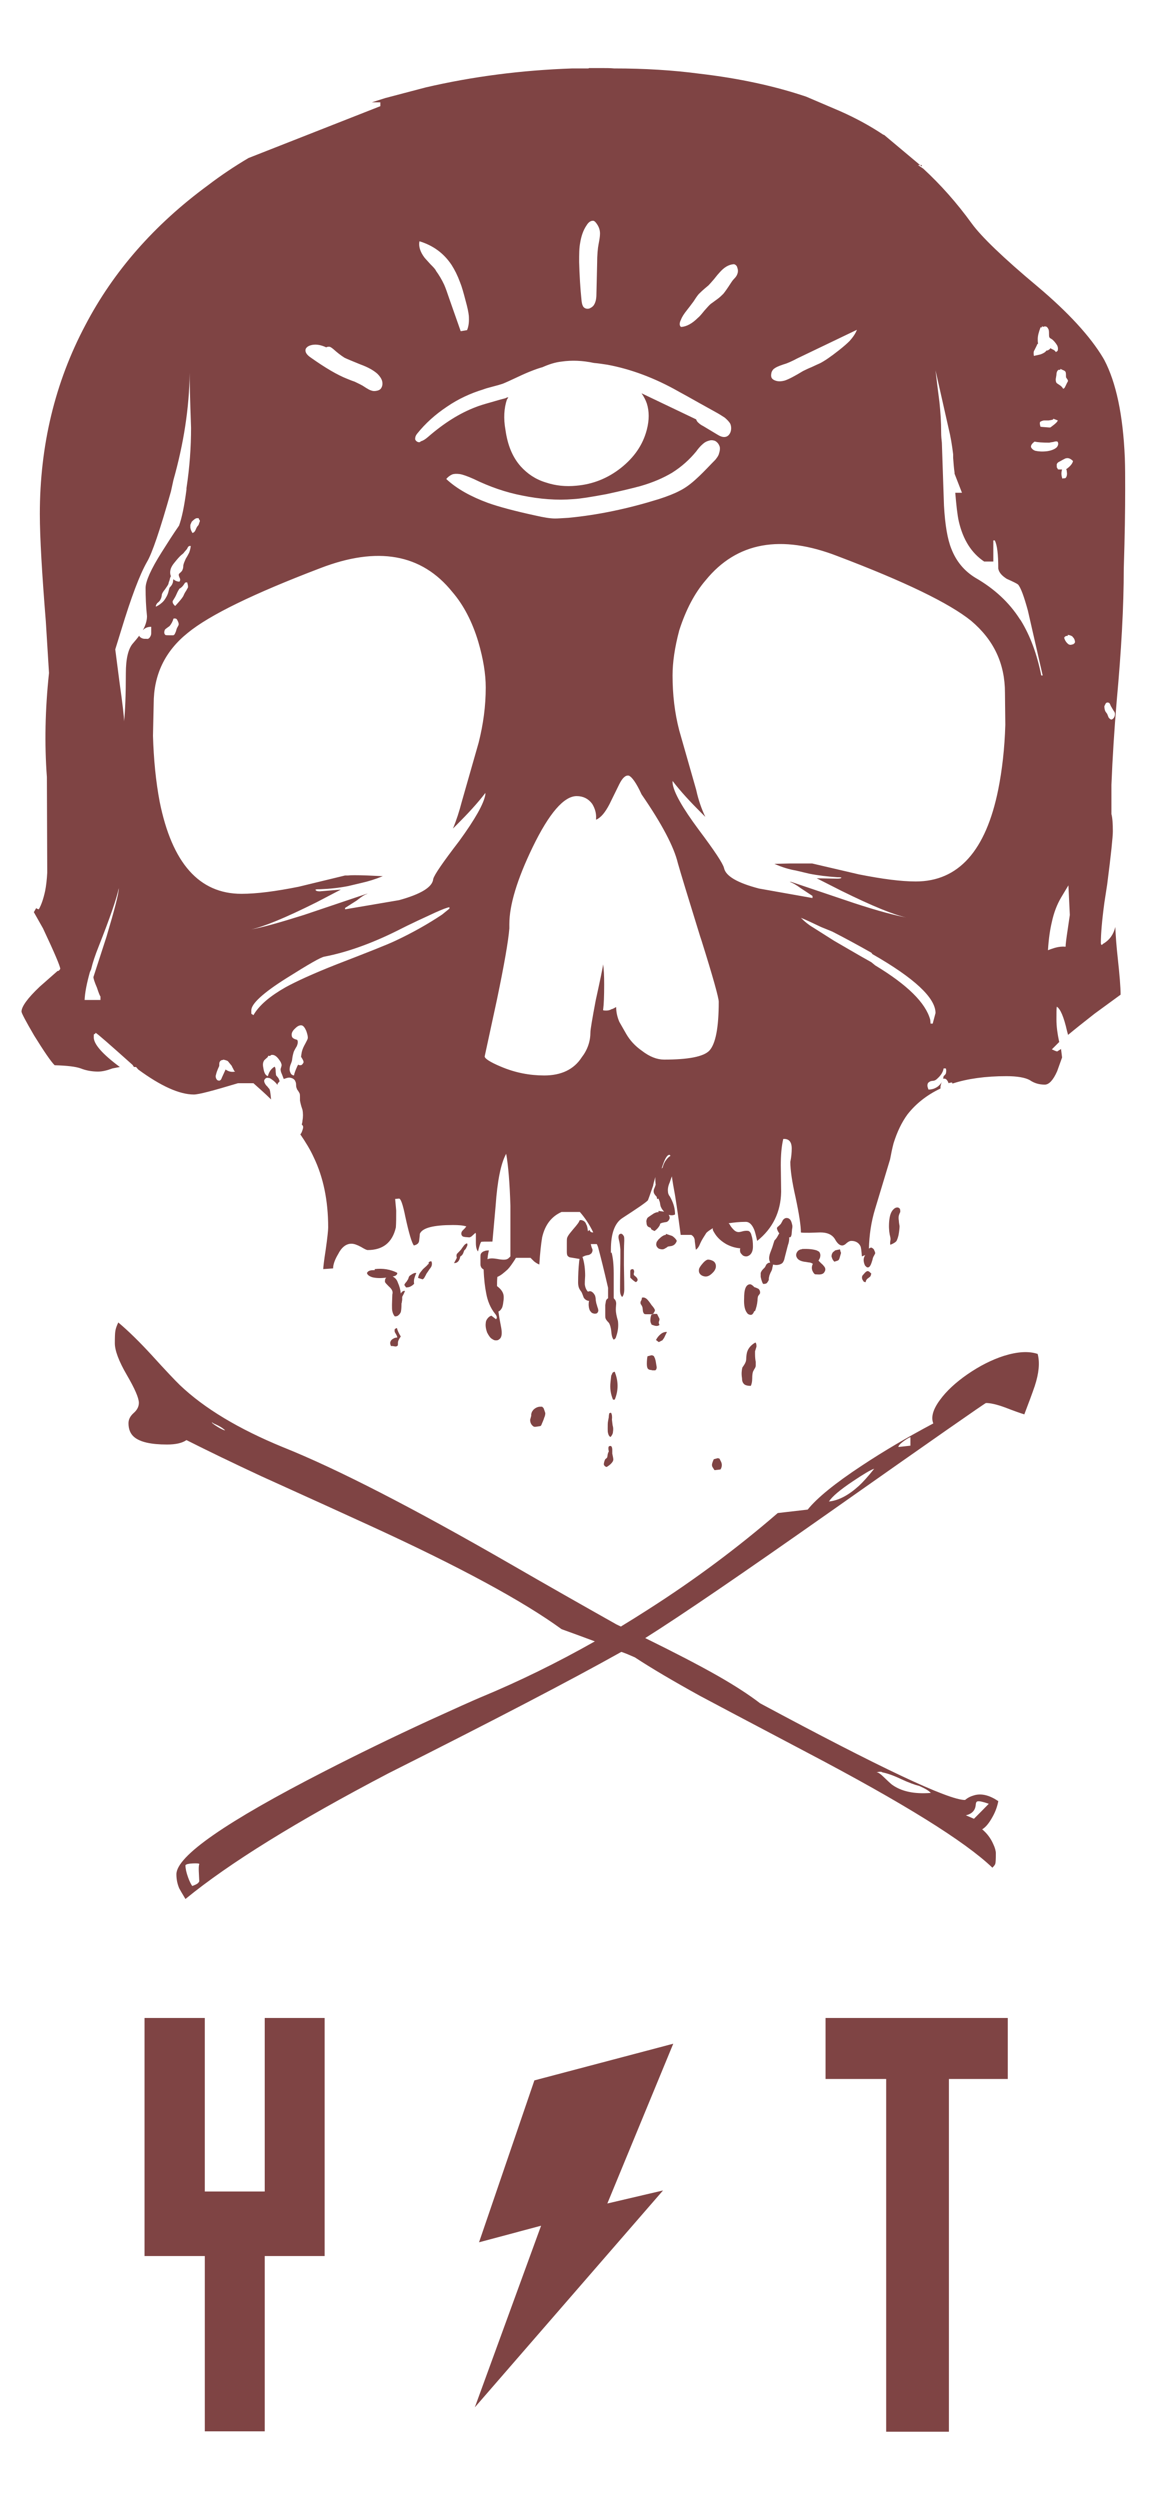 <?xml version="1.0" encoding="utf-8"?>
<!-- Generator: Adobe Illustrator 23.1.0, SVG Export Plug-In . SVG Version: 6.00 Build 0)  -->
<svg version="1.1" id="Ebene_1" xmlns="http://www.w3.org/2000/svg" xmlns:xlink="http://www.w3.org/1999/xlink" x="0px" y="0px"
	 viewBox="0 0 328.8 708.7" style="enable-background:new 0 0 328.8 708.7;" xml:space="preserve">
<style type="text/css">
	.st0{fill:#7F4444;}
</style>
<g>
	<g transform="matrix( 1, 0, 0, 1, 0,0) ">
		<g>
			<g id="Layer2_0_FILL_3_">
				<path class="st0" d="M261.5,47.2L251,38.4c-0.1-0.1-0.2-0.2-0.4-0.2c-3.9-2.6-8-4.8-12.3-6.7l-9.6-4.1c-8.9-3-19-5.2-30.2-6.5
					c-7.5-1-15.6-1.5-24.3-1.5c-1.1-0.1-2.1-0.1-3-0.1c-0.4,0-0.8,0-1.2,0h-3v0.1h-4.6c-14.5,0.5-28.4,2.3-41.7,5.4
					c-3.8,1-7.6,2-11.4,3l-3.8,1.2h2.4v1.1L70.5,44.8c-3.9,2.3-7.8,4.9-11.6,7.8C43.8,63.7,32.2,76.9,24.2,92.2
					c-8.6,16.2-12.9,34.1-12.9,53.5c0,6.6,0.6,16.8,1.7,30.5l0.9,14.6c-1.1,10.3-1.3,20.1-0.6,29.5l0.1,27.1
					c-0.1,1.9-0.3,3.7-0.6,5.2c-0.5,2.3-1.1,4-1.8,5.2l-0.6-0.2l-0.1-0.2l-0.7,1.2l2.6,4.6c3.3,7,4.9,10.8,4.9,11.5l-0.4,0.5
					l-0.4,0.1l-5,4.4c-3.5,3.3-5.2,5.7-5.2,7.1c0,0.4,1.2,2.7,3.6,6.8c2.8,4.5,4.7,7.3,5.8,8.4c3.6,0.1,6,0.4,7.4,0.9
					c1.5,0.6,3.2,0.9,4.9,0.9c1.2,0,2.5-0.3,4.1-0.9l2.1-0.4c-5-3.7-7.4-6.5-7.4-8.4c0-0.6,0-0.9,0.1-0.9c0.3-0.1,0.4-0.2,0.4-0.4
					c0.5,0.2,4,3.3,10.5,9.1l0.4,0.6h0.6l0.6,0.7c6.4,4.7,11.7,7.1,15.8,7.1c1.4,0,5.5-1.1,12.5-3.2h4.4c1.8,1.6,3.5,3.1,5,4.6
					l-0.1-1c-0.1-1-0.2-1.7-0.4-2c-0.1-0.1-0.3-0.3-0.5-0.6c-0.3-0.3-0.5-0.5-0.6-0.7c-0.4-0.6-0.5-1.2-0.1-1.5
					c0.2-0.3,0.5-0.4,1-0.3c0.3,0,0.6,0.2,1,0.5c0.6,0.4,1.2,1,1.5,1.5c0-0.1,0-0.3,0.1-0.4c0.1-0.2,0.3-0.4,0.5-0.6
					c0-0.2-0.1-0.5-0.2-0.7c0-0.1-0.2-0.3-0.4-0.6c-0.2-0.2-0.4-0.4-0.4-0.6s-0.1-0.6-0.1-1.2c0-0.5-0.1-0.9-0.3-1.1
					c-1,0.6-1.6,1.5-1.9,2.7c-0.7-0.2-1.1-1-1.3-2.4c-0.2-0.9-0.1-1.5,0.2-2c0-0.1,0.3-0.3,0.7-0.7c0.3-0.2,0.5-0.5,0.5-0.7
					c0.3,0.1,0.6,0.1,0.8-0.2c0.8-0.2,1.6,0.3,2.4,1.5c0.3,0.4,0.5,0.8,0.6,1.3c0,0.2-0.1,0.6-0.3,1.2c0,0.4,0.1,0.9,0.4,1.5
					c0.2,0.6,0.4,1,0.5,1.3c0.6-0.2,1.1-0.4,1.6-0.4c0.9,0.1,1.5,0.5,1.7,1.1c0.1,0.2,0.2,0.5,0.2,1s0.1,0.8,0.2,1
					c0,0.2,0.2,0.4,0.4,0.7c0.2,0.3,0.3,0.5,0.4,0.7c0.1,0.3,0.1,0.6,0.1,1c0,0.2,0,0.6,0,1c0.1,0.6,0.3,1.5,0.7,2.6
					c0.2,1,0.2,2.1,0,3.2c0,0.3-0.1,0.7-0.2,1l0.1,0.1c0.2,0.2,0.3,0.4,0.3,0.6c0,0.1,0,0.3-0.1,0.6c-0.2,0.7-0.4,1.2-0.7,1.5
					c1.5,2.2,2.8,4.3,3.8,6.5c2.7,5.6,4.1,12.2,4.1,19.9c0,0.7-0.2,2.8-0.7,6.3c-0.5,3.2-0.7,5-0.7,5.5l2.8-0.2c0-1.1,0.5-2.5,1.4-4
					c1-2,2.3-3,3.8-3c0.7,0,1.6,0.3,2.7,0.9c1,0.6,1.6,0.9,1.9,0.9c4.3,0,7-2.1,8-6.4c0.1-1.3,0.1-2.9,0.1-4.8l-0.3-3.3h0.1l1-0.1
					c0.5,0,1.1,1.7,1.8,5.2c1,4.6,1.8,7.3,2.4,8.1c0.9-0.2,1.4-0.6,1.5-1.3c0.1-0.9,0.2-1.6,0.2-2c0.7-1.7,3.9-2.5,9.4-2.5
					c1.6,0,2.9,0.1,3.8,0.4c0,0-0.2,0.2-0.4,0.5c0,0-0.2,0.2-0.6,0.6c-0.2,0.2-0.4,0.5-0.4,0.7c-0.1,0.5,0.1,0.9,0.5,1.1
					c0.2,0,0.4,0.1,0.5,0.1l1.2,0.1c0.2,0,0.4-0.1,0.7-0.3l1.1-1c0,0.1,0.1,0.2,0.1,0.4v2.4c0,1.2,0.2,2,0.6,2.5
					c0.4-1.6,0.7-2.5,0.9-2.7c0-0.1,1.1-0.1,3.2-0.1l0.9-10.1c0.5-7.2,1.5-12.1,3-14.8c0.6,3.4,1,8.3,1.2,14.8c0,3.1,0,7.9,0,14.3
					c-0.3,0.3-0.6,0.6-0.8,0.7c-0.5,0.3-1.5,0.3-3,0c-1.2-0.2-2.1-0.2-2.7,0.1v-0.1c0.1-1.2,0.3-2,0.4-2.4c-0.4,0-0.9,0-1.3,0.2
					c-0.4,0.1-0.8,0.4-1,0.8c-0.1,0.2-0.1,0.6-0.1,1c0,0.2,0,0.6,0,1.1c0,0.1,0,0.4,0,0.7c0,0.3,0,0.5,0.1,0.7
					c0.1,0.4,0.4,0.7,0.8,0.9c0.1,2.9,0.4,5.1,0.7,6.6c0.4,2.4,1.3,4.4,2.5,5.9c0.6,0.7,0.7,1.3,0.3,1.6l-1.3-1
					c-0.4,0.1-0.8,0.4-1.1,0.8s-0.5,0.8-0.5,1.3c-0.1,0.7,0,1.6,0.4,2.7c0.5,1,1,1.6,1.4,1.8c0.3,0.2,0.6,0.4,1,0.4s0.7,0,1-0.3
					c0.7-0.4,0.9-1.5,0.6-3.2c-0.3-1.6-0.6-3.1-0.8-4.7c0.4-0.1,0.7-0.5,1-1c0.1-0.2,0.3-0.8,0.4-1.8c0.1-0.5,0.1-1,0.1-1.3
					c0-1.1-0.6-2.1-1.8-3l-0.1-0.1c0-0.8,0-1.7,0.1-2.6c1-0.4,1.9-1.2,2.9-2.1c0.6-0.6,1.3-1.6,2.2-3c0-0.1,0.1-0.2,0.2-0.3h4.1l1,1
					c0.5,0.4,1,0.7,1.5,0.9c0.2-3.3,0.5-5.9,0.8-7.7c0.8-3.5,2.6-5.9,5.5-7.2h5.2c1.4,1.6,2.7,3.5,3.8,5.8c-0.2,0-0.4,0-0.6-0.1
					c-0.2-0.1-0.4-0.3-0.4-0.6c-0.2,0.1-0.4,0.2-0.5,0.4c0-0.2-0.1-0.4-0.1-0.7c-0.1-0.6-0.2-1-0.4-1.3c-0.1-0.4-0.4-0.8-0.8-1
					c-0.4-0.2-0.8-0.3-1.1-0.1c-0.1,0.4-0.4,0.8-0.8,1.3c-0.2,0.3-0.6,0.7-1,1.2l-0.9,1.1c-0.4,0.5-0.7,1-0.8,1.3s-0.1,0.8-0.1,1.6
					v2.4c0,0.7,0.1,1.1,0.4,1.3c0.2,0.2,0.5,0.3,0.7,0.3c1.1,0.2,1.9,0.3,2.4,0.4h0.1c0,0.2-0.1,0.5-0.1,0.7c-0.2,1.9-0.3,3.9-0.3,6
					c0,0.6,0.1,1.1,0.2,1.4c0.1,0.3,0.3,0.7,0.7,1.2c0.2,0.3,0.4,0.9,0.7,1.7c0.4,0.6,1,0.9,1.5,0.9c-0.2,1-0.1,1.8,0.1,2.4
					c0.1,0.4,0.4,0.7,0.7,1c0.4,0.2,0.8,0.3,1.2,0.2c0.2,0,0.4-0.2,0.5-0.4c0.1-0.2,0.2-0.4,0.1-0.7c0-0.2-0.1-0.4-0.2-0.7
					c-0.1-0.4-0.2-0.6-0.2-0.7c-0.1-0.2-0.2-0.7-0.3-1.3c0-0.6-0.1-1-0.2-1.3c-0.2-0.4-0.5-0.8-0.8-1c-0.4-0.3-0.8-0.3-1.2-0.1
					c-0.5-0.5-0.8-1.2-0.9-2.1c0-0.1,0-1,0.1-2.4c0-1.8-0.2-3.6-0.7-5.2l-0.1-0.1c0.1-0.1,0.4-0.2,0.8-0.4c0.5-0.1,0.8-0.2,1-0.2
					c0.3-0.1,0.6-0.3,0.8-0.5c0.2-0.3,0.3-0.6,0.3-0.9c0-0.2-0.1-0.4-0.2-0.6c-0.1-0.3-0.2-0.6-0.2-0.7s-0.1-0.3-0.1-0.4
					c0.3,0,0.8,0,1.3,0c0.1,0,0.3,0,0.4,0c0.2,0.4,0.4,0.9,0.5,1.4c0.6,2.2,1.5,5.8,2.7,11c0,0.9,0,1.9,0,3
					c-0.3,0.1-0.5,0.4-0.6,0.7c0,0.1-0.1,0.5-0.2,1.2v2.7c0,0.5,0,0.9,0.1,1.1c0.1,0.3,0.4,0.7,0.9,1.2c0.3,0.4,0.6,1.3,0.7,2.4
					c0.1,1.2,0.3,2,0.7,2.4c0.3-0.1,0.6-0.4,0.7-0.9c0.5-1.4,0.7-2.9,0.5-4.4c-0.4-1.4-0.6-2.4-0.6-3.2c0-0.8,0.1-1.4,0.1-1.7
					c0-0.6-0.2-1.1-0.6-1.4c0-0.1-0.1-0.2-0.1-0.2c0-1.9,0-4.2,0-6.9c0-2.6-0.2-4.5-0.6-6l-0.2,0.1c0-0.3,0-0.6,0-0.9
					c0-4.6,1.1-7.6,3.3-9c4-2.6,6.4-4.2,7.2-5c0.1-0.2,0.6-1.6,1.5-4.2c0-0.2,0.2-1,0.6-2.4c0,0.2,0,0.5,0,0.8
					c0,0.5,0.1,1.1,0.1,1.5l-0.1,0.1c0,0.2-0.2,0.6-0.4,1.1c-0.1,0.4-0.1,0.7,0,1s0.4,0.7,0.8,1.1c0,0.2,0.1,0.4,0.1,0.6
					c0.1,0,0.3,0,0.4-0.1c0.1,0.3,0.3,0.7,0.4,1.1c0.1,0.7,0.2,1.2,0.3,1.3c0.2,0.5,0.5,0.9,0.9,1.3h-0.1l-1.5-0.2v0.4
					c-0.3-0.1-0.7,0-1.3,0.3l-1.2,0.8c-0.3,0.2-0.6,0.4-0.7,0.6c-0.2,0.4-0.3,0.8-0.2,1.2c0,0.6,0.2,1,0.5,1.2
					c0.2,0.1,0.4,0.2,0.7,0.3l0.1,0.3c0.1,0.2,0.5,0.4,1,0.6c0.7-0.5,1.2-1.1,1.5-1.7c0-0.2,0.1-0.3,0.1-0.4c0.1,0,0.2-0.1,0.2-0.1
					c0.2-0.1,0.6-0.2,1.2-0.3c0.5,0,0.9-0.3,1.1-0.7c0.3-0.4,0.2-0.9-0.1-1.4c0.6,0.2,1.3,0.2,1.8-0.1c0-1.6-0.4-3-1.1-4.4
					c-0.2-0.4-0.4-0.8-0.6-1c-0.2-0.4-0.3-0.7-0.3-1c-0.1-0.7,0-1.6,0.5-2.7c0.2-0.6,0.4-1.2,0.6-1.7c0.2,1.5,0.5,3.3,0.9,5.4
					c0.6,3.7,1.1,7.4,1.6,11.2h3c0.7,0.4,1,1,1,1.8l0.3,2.4c0.5-0.3,0.9-0.9,1.3-1.9c0.4-0.9,1-1.8,1.7-2.9c0.5-0.5,1.2-0.9,1.8-1.3
					c0,0.1,0,0.2,0,0.4c0.1,0.4,0.4,0.8,0.7,1.3c0.8,1.2,1.9,2.1,3.1,2.8c1.3,0.7,2.6,1.1,4,1.2c-0.1,0.3-0.1,0.7,0,1.1
					c0.1,0.3,0.4,0.6,0.7,0.9c0.3,0.2,0.6,0.3,1,0.3s0.7-0.2,1-0.4c0.6-0.5,0.9-1.3,0.9-2.4c0-1.2-0.1-2.3-0.4-3.1
					c-0.1-0.6-0.4-1.1-0.8-1.3c-0.3-0.1-0.8-0.1-1.4,0c-0.7,0.2-1.2,0.3-1.5,0.3c-0.4,0-0.9-0.2-1.3-0.6c-0.2-0.2-0.6-0.6-1-1.2
					c-0.1-0.3-0.3-0.5-0.5-0.7c1.4-0.2,3-0.4,4.9-0.4c0.9,0,1.7,0.7,2.3,2.1c0.2,0.4,0.5,1.5,0.9,3.3c4.4-3.5,6.7-8.2,6.8-13.9
					l-0.1-7.5c0-2.9,0.2-5.4,0.7-7.5c1.6-0.1,2.4,0.8,2.4,2.7c0,1.1-0.1,2.4-0.4,3.8c0,2.3,0.5,5.7,1.5,10.1c1,4.7,1.5,8,1.5,9.9
					c0.2,0.1,1,0.1,2.4,0.1l3.1-0.1c2,0,3.3,0.6,4.1,1.8c0.7,1.3,1.4,1.9,2.1,1.9c0.4,0,0.8-0.2,1.3-0.7c0.5-0.4,0.9-0.6,1.3-0.6
					c1.2,0,2.1,0.5,2.6,1.5c0.2,0.5,0.3,1.5,0.4,2.9l1-0.4l-0.1,0.1c-0.3,0.5-0.4,0.9-0.4,1.3s0.1,1,0.4,1.6
					c0.3,0.3,0.5,0.5,0.6,0.5c0.4,0.1,0.7-0.1,1-0.7c0.1-0.2,0.3-0.7,0.5-1.4c0.1-0.6,0.3-1,0.5-1.3l0.3-0.6l-0.1-0.4l-0.3-0.7
					c-0.2-0.2-0.4-0.4-0.7-0.5c-0.2,0-0.5,0.1-0.7,0.3c0.1-3.8,0.6-7.5,1.8-11.4l4.2-13.9c0.3-1.6,0.6-3.1,1-4.6
					c1-3.2,2.3-5.9,3.9-8.1c2.4-3.1,5.6-5.6,9.4-7.4c0-0.2,0-0.4,0-0.6c0.1-0.4,0.2-0.9,0.4-1.3c-0.2,0.4-0.6,0.9-1.1,1.3
					c-0.8,0.6-1.7,0.9-2.7,0.9c-0.2-0.5-0.3-0.9-0.3-1c0-0.4,0-0.7,0.3-1c0.1-0.1,0.4-0.3,0.7-0.4c0.5-0.1,0.8-0.1,0.8-0.1
					c0.4-0.1,0.7-0.3,1-0.6c1-0.9,1.6-1.8,1.8-2.9h0.6c0.1,0.3,0.2,0.6,0.1,1c0,0.3-0.1,0.6-0.3,0.8l-0.4,0.4c0,0.1-0.1,0.3-0.1,0.5
					c0,0.1-0.1,0.2-0.1,0.4c0-0.1,0.1-0.2,0.1-0.2c0.2,0,0.5,0,0.7,0.1c0.3,0.2,0.6,0.6,0.8,1.2c0.2-0.1,0.6-0.2,1-0.2
					c0,0,0,0.1,0.1,0.3c4.3-1.4,9.4-2.1,15.3-2.1c3.1,0,5.3,0.4,6.6,1.1c1.3,0.9,2.7,1.3,4.3,1.3c1.2,0,2.4-1.3,3.5-3.8l1.4-3.9
					l-0.3-2.4l-1.1,0.7c-0.4-0.1-0.9-0.3-1.5-0.6l2.1-2.1l-0.1-0.4c-0.4-1.9-0.7-3.9-0.7-6c0-1.9,0-3.1,0.1-3.6c1,0.6,2,2.9,2.9,6.9
					l0.3,1.1c1.8-1.5,4.3-3.5,7.5-6l7.4-5.4c0-2.2-0.3-5.7-0.8-10.3c-0.4-3.6-0.6-6.5-0.7-8.9c-0.5,2.1-1.6,3.7-3.5,4.8
					c-0.4,0.5-0.6,0.3-0.6-0.4c0-2.3,0.3-6.1,1-11.3l0.8-5.2c1.1-8.5,1.6-13.5,1.6-15c0-2.1-0.1-3.8-0.4-4.9v-8.3
					c0.3-7.5,0.8-15.5,1.5-23.8c1.3-14.2,2-26.7,2-37.4c0.3-9.4,0.4-16.9,0.4-22.6c0-3.3,0-6.2-0.1-8.9c-0.5-12.2-2.5-21.4-5.8-27.7
					l-0.4-0.7c-3.6-6-9.8-12.8-18.6-20.2c-9.7-8.1-15.9-14.1-18.6-17.8c-4.2-5.8-8.8-11-13.8-15.6l-1.5-1h1.1 M299.5,99.8
					c-0.1-0.3-0.5-0.6-1-0.8c-0.2-0.1-0.4-0.2-0.5-0.3c-0.1,0.2-0.3,0.4-0.7,0.6c0,0-0.2,0.1-0.5,0.1c0,0.1-0.1,0.2-0.2,0.3
					c-0.3,0.3-0.9,0.6-1.5,0.8l-1.8,0.4c-0.1-0.7-0.1-1.3,0.1-1.5l0.7-1.4c0.1-0.3,0.2-0.5,0.4-0.6c-0.1-0.4-0.1-0.8-0.1-1.3
					c0-0.9,0.3-2,0.8-3.3h0.4v-0.3c0.1,0,0.3,0.1,0.4,0.2l0.1-0.1c0.3-0.1,0.6-0.1,0.9,0.1c0.2,0.2,0.4,0.5,0.5,0.8
					c0.1,0.4,0.1,0.9,0.1,1.4c0,0.3,0,0.5,0.1,0.7c0,0.1,0.2,0.3,0.6,0.5c0.5,0.3,1.1,1,1.6,1.8c0.2,0.4,0.3,0.9,0.2,1.3
					C300.1,99.5,299.8,99.7,299.5,99.8 M302.5,107.1l0.4,0.6c0.1,0.2,0.1,0.4-0.1,0.7c-0.1,0.1-0.2,0.4-0.4,0.8l-0.3,0.6
					c-0.1,0.2-0.3,0.4-0.5,0.4c-0.2-0.4-0.6-0.8-1.1-1.1l-0.6-0.4c-0.3-0.2-0.4-0.6-0.4-1.2l0.2-1.2c0-0.5,0.1-0.8,0.2-1
					c0.2-0.4,0.5-0.6,0.9-0.4v-0.3c0.1,0,0.3,0.1,0.7,0.3c0.3,0.1,0.5,0.2,0.7,0.4c0.1,0.1,0.2,0.4,0.2,0.8
					C302.4,106.7,302.4,107,302.5,107.1 M298.8,118.9v-0.2l1.3,0.5c-0.2,0.5-0.8,1-1.6,1.6c-0.1,0.1-0.3,0.2-0.4,0.3
					c-0.1,0.1-0.2,0.1-0.4,0.1l-2.5-0.2c-0.2-0.6-0.3-1.1-0.1-1.4c0.1-0.1,0.5-0.3,1-0.4c0.3,0,0.8,0,1.4,0
					C298,119.1,298.4,119.1,298.8,118.9 M298.8,125.3c0.6-0.2,1-0.2,1.2-0.1c0.3,0.4,0.3,1-0.2,1.6c-0.5,0.5-1.4,0.9-2.6,1.1
					c-1.4,0.2-2.6,0.1-3.5-0.1c-0.6-0.2-1-0.6-1.2-1c-0.1-0.5,0.2-1,1-1.6c0.9,0.2,2.3,0.3,4.2,0.3
					C298,125.4,298.3,125.4,298.8,125.3 M300.7,130.8l0.9-0.5c0.4-0.2,0.7-0.4,1-0.4c0.6-0.1,1.2,0.2,1.8,0.8
					c-0.1,0.6-0.6,1.3-1.5,2l-0.4,0.3c0,0.1,0,0.2,0.1,0.3l0.1,0.9c0,0.6-0.1,1-0.4,1.3l-0.2,0.1c-0.3,0-0.5,0-0.7,0.1
					c-0.3-0.8-0.4-1.6-0.1-2.6h-0.9c-0.1,0-0.2,0-0.3-0.1c0,0-0.1-0.1-0.1-0.2l-0.1-0.2c-0.1,0-0.1-0.1-0.1-0.2c0-0.1,0-0.3,0-0.4
					C299.7,131.5,300,131.1,300.7,130.8 M243.1,93.5c-0.4,1.1-1.2,2.2-2.1,3.2c-0.6,0.6-1.6,1.5-3,2.6c-2.4,1.9-4.2,3.1-5.4,3.7
					c-0.5,0.2-1.3,0.6-2.4,1.1c-1,0.4-1.8,0.8-2.4,1.1c-2.3,1.4-4,2.3-5.2,2.7c-0.8,0.2-1.5,0.3-2.3,0.1c-0.8-0.2-1.4-0.6-1.5-1.2
					c-0.1-0.4,0-0.9,0.1-1.3c0.2-0.5,0.5-0.9,0.9-1.1c0.2-0.2,1-0.6,2.5-1.1c1.1-0.3,2.4-0.9,3.9-1.7L243.1,93.5 M266.5,113.9
					c-0.4-3.2-0.8-6.2-1.1-8.9l3.7,16.4c0.6,2.4,1,4.9,1.3,7.4c0,0.4,0,0.7,0,1c0.1,1.4,0.2,2.8,0.4,4.2v0.3l2.1,5.4H271
					c0.3,3.6,0.6,6.3,1,8.1c1.2,5.2,3.6,9,7.2,11.4h2.6v-6h0.4c0.7,1.3,1,4,1,8c0.2,1.1,1,2,2.4,2.9c1.8,0.8,2.8,1.3,3.2,1.6
					c0.8,0.9,1.7,3.4,2.8,7.4l4.2,18.4h-0.4c-1.2-6-3.1-11.2-5.8-15.6l-0.3-0.4c-3-4.7-7.2-8.6-12.6-11.7c-3.1-1.9-5.4-4.6-6.8-8.2
					c-1.1-2.7-1.8-6.8-2.1-12.3l-0.6-17.8c-0.1-0.9-0.2-1.8-0.2-2.9C267,119.6,266.8,116.7,266.5,113.9 M285.1,196.4l0.1,9.1
					c-0.2,6.7-0.9,12.8-2,18.3c-3.5,17.4-11.3,26.1-23.4,26.1c-4.2,0-9.5-0.7-16.1-2l-13.3-3.1h-0.7c-0.6,0-2.5,0-5.5,0l-4.5,0.1
					c2.2,1,4.3,1.6,6.1,1.9l3.8,0.9c2.5,0.5,5.1,0.8,7.9,1c0.6,0,1,0,1.2,0.1c0,0.2-0.4,0.3-1.2,0.3l-5.8-0.1l6.9,3.5
					c8.9,4.4,15.1,6.9,18.5,7.6c-2.9-0.5-7.9-1.8-14.9-4.1l-17.8-6H224c0.7,0.2,1.8,0.8,3.3,1.9l3.2,2.1v0.6l-15.2-2.7
					c-6.1-1.6-9.4-3.5-9.9-5.8c-0.3-1.3-2.7-4.9-7.2-10.9c-4.6-6.2-7.1-10.6-7.4-13.2v-0.6c2.3,3,5,5.9,8.1,9l1.2,1.2
					c-1.1-2.3-2-4.9-2.6-7.7l-4.8-16.8c-1.3-5-1.9-10.2-1.9-15.6c0-3.7,0.6-7.9,1.9-12.8c1.9-5.9,4.4-10.6,7.5-14.2
					c8.8-10.8,21.3-13.1,37.5-6.8c19,7.2,31.6,13.3,37.8,18.3C281.9,181.4,285.1,188.1,285.1,196.4 M304.4,180.7
					c0.1,0,0.3,0.3,0.5,0.8c0,0.3,0.1,0.5,0.1,0.5l-0.2,0.4l-0.3,0.2c0,0.1-0.1,0.1-0.3,0.1c-0.2,0.1-0.4,0.1-0.4,0.1h-0.3l-0.3-0.1
					c-0.6-0.4-1.1-1.1-1.3-1.9c0.2-0.4,0.6-0.6,1-0.5V180c0.5,0,0.9,0.2,1.3,0.4L304.4,180.7 M313.7,199.4c0.2-0.2,0.4-0.3,0.7-0.2
					c0.3,0,0.5,0.3,0.7,0.9c0.4,0.7,0.8,1.4,1.1,1.8l0.1,0.4c0,0.2,0,0.5-0.1,0.8c-0.2,0.5-0.5,0.8-0.9,0.9c-0.2,0-0.5-0.2-0.8-0.6
					l-0.4-1l-0.5-0.7c-0.2-0.4-0.3-0.9-0.3-1.5C313.5,199.8,313.6,199.6,313.7,199.4 M169.4,63.6c0.6,0.9,0.9,1.9,0.8,3
					c0,0.3-0.1,1.2-0.4,2.7c-0.2,1-0.4,2.9-0.4,5.5l-0.2,8.6c0,1.5-0.3,2.5-0.8,3.2c-0.3,0.4-0.8,0.7-1.3,0.9
					c-0.6,0.1-1.1,0-1.5-0.4c-0.3-0.3-0.5-0.9-0.6-1.7c-0.4-3.8-0.6-7.5-0.7-11.1c0-2.2,0-4,0.3-5.5c0.3-1.9,0.9-3.6,1.8-4.9
					c0.6-1,1.3-1.4,2-1.3C168.7,62.7,169,63,169.4,63.6 M94.6,99c1,0.9,2,1.7,3.1,2.4c0.8,0.4,2.3,1,4.5,1.9
					c2.2,0.8,3.8,1.7,4.9,2.7c0.6,0.6,1.1,1.3,1.3,2c0.2,0.8,0.1,1.5-0.3,2.1c-0.3,0.4-0.7,0.6-1.3,0.7c-0.5,0.1-1,0.1-1.5-0.1
					c-0.4-0.1-0.9-0.4-1.4-0.7c-0.8-0.5-1.2-0.8-1.3-0.8c-0.5-0.3-1.2-0.6-2-1c-0.9-0.3-1.6-0.6-2.1-0.8c-2.8-1.1-6.2-3.1-10.3-6
					c-1.2-0.8-1.7-1.6-1.5-2.4c0.2-0.5,0.7-0.9,1.4-1.1c1.3-0.4,2.8-0.2,4.5,0.6c0,0,0-0.1,0.1-0.1c0.2-0.1,0.5-0.1,0.7-0.1
					C93.7,98.3,94.1,98.6,94.6,99 M118.3,125.2c-0.4-0.3-0.6-0.6-0.5-1c0-0.4,0.2-0.8,0.5-1.2c2.4-3,5.2-5.5,8.5-7.7
					c3.2-2.2,6.7-3.8,10.3-4.9c0.5-0.2,1.5-0.5,2.7-0.8s2.2-0.6,2.8-0.8c1-0.4,2.3-1,4-1.8c1.9-0.9,3.3-1.5,4.1-1.8
					c1-0.4,2.1-0.8,3.2-1.1c1.8-0.8,3.6-1.4,5.5-1.6c2.8-0.4,5.8-0.3,9.1,0.4c1.2,0.1,2.5,0.3,3.8,0.5c6.5,1.2,13.4,3.7,20.4,7.7
					c1.3,0.7,3.1,1.7,5.4,3c2.5,1.4,4.3,2.4,5.4,3c0.9,0.5,1.6,1,2.1,1.3c0.7,0.6,1.3,1.2,1.6,1.8c0.3,0.8,0.3,1.6,0,2.4
					c-0.4,0.9-1,1.3-1.8,1.3c-0.5,0-1.1-0.2-1.9-0.7l-4-2.4c-0.6-0.3-1-0.6-1.2-0.8c-0.4-0.3-0.7-0.7-0.8-1.1l-15.5-7.4
					c0.7,1,1.2,2,1.5,2.9c0.7,2.2,0.7,4.7,0,7.4c-1.1,4.3-3.6,7.9-7.4,10.9c-3.7,2.9-7.9,4.6-12.6,5c-3,0.3-5.9,0-8.6-0.9
					c-3-0.9-5.3-2.5-7.2-4.6c-2.3-2.6-3.7-6-4.3-10.3c-0.6-3.3-0.4-6.2,0.4-8.6c0.1-0.2,0.3-0.4,0.4-0.7c-0.4,0.1-0.7,0.2-0.8,0.3
					c-0.8,0.2-2.3,0.6-4.3,1.2c-1.8,0.5-3.1,0.9-4.1,1.3c-4.5,1.7-9,4.5-13.6,8.5c-0.8,0.7-1.5,1.1-2,1.2
					C119.1,125.5,118.7,125.4,118.3,125.2 M49.2,136.1c2.9-10.3,4.5-20.4,4.6-30.4c0,2.1,0.1,7.3,0.4,15.6c0,5.5-0.4,11.2-1.3,17.1
					v0.4c-0.6,4.6-1.3,8-2.1,10.2c-1.6,2.3-3.2,4.8-4.9,7.5c-3.1,4.9-4.6,8.3-4.6,10.2c0,2.5,0.1,5.2,0.4,8c0,1.2-0.4,2.6-1.2,4
					c0.1-0.1,0.2-0.2,0.3-0.3c0.6-0.5,1.3-0.7,2.1-0.7v1.9c0,0.4-0.2,0.8-0.4,1.1c-0.3,0.4-0.6,0.5-1,0.4H41c-0.3,0-0.7-0.1-1-0.3
					s-0.5-0.4-0.5-0.6c-0.5,0.7-1.1,1.4-1.7,2.1c-1.4,1.5-2.1,4.4-2.1,8.6c0,6.2-0.2,10.8-0.5,13.6c0-1.1-0.4-4.8-1.3-11.1l-1.2-9.3
					l1.7-5.5c2.8-9.2,5.2-15.6,7.3-19.3c1.4-2.3,3.7-9,6.8-20L49.2,136.1 M54,149.6c0-0.2,0-0.5,0-0.7s0.2-0.5,0.4-1
					c0.6-0.6,1.1-1,1.5-1h0.4l0.1,0.1c0,0.2,0.1,0.3,0.2,0.4l0.1,0.2c0,0.2,0,0.3-0.1,0.4c0,0.1-0.1,0.3-0.2,0.6
					c0,0.1-0.1,0.3-0.3,0.5s-0.4,0.6-0.6,1.1c-0.2,0.5-0.5,0.8-0.9,0.9C54.3,150.6,54.1,150.2,54,149.6 M49.5,159.5
					c0.8-1,1.5-1.8,2-2.2c0.4-0.3,0.7-0.6,0.8-0.8c0.3-0.3,0.5-0.6,0.7-0.8c0.2-0.3,0.3-0.6,0.4-0.7c0.2-0.2,0.5-0.3,0.7-0.2
					c0,0.3-0.1,0.9-0.4,1.8c-0.2,0.4-0.5,1-1,1.8c-0.3,0.7-0.6,1.3-0.7,1.9c0,0.2,0,0.5-0.1,0.9c-0.1,0.3-0.2,0.6-0.4,0.8
					c-0.1,0.1-0.2,0.2-0.4,0.4c-0.2,0.1-0.3,0.3-0.4,0.5c0,0.2,0.1,0.6,0.3,1s0.1,0.8-0.1,1c-0.7,0-1.3-0.3-1.7-0.7
					c0,0.1-0.1,0.3-0.1,0.5c0,0.3-0.1,0.6-0.2,0.8c-0.1,0.3-0.4,0.7-0.8,1.1c-0.1,0.3-0.2,0.7-0.3,1.1c-0.2,0.9-0.7,1.8-1.3,2.6
					c-0.6,0.7-1.4,1.3-2.3,1.7c0-0.3,0.1-0.6,0.4-1c0.5-0.4,0.8-0.7,0.9-1c0.1-0.1,0.2-0.4,0.3-0.7c0.1-0.4,0.1-0.6,0.1-0.7
					c0.1-0.4,0.4-0.9,0.9-1.5c0.5-0.7,0.9-1.3,1-1.6c0-0.2,0.1-0.5,0.3-1c0.1-0.5,0.2-0.8,0.3-1c0,0,0-0.1,0.1-0.1
					c-0.3-0.7-0.3-1.5,0-2.3C48.7,160.6,49,160.1,49.5,159.5 M52.1,165.8l0.4-0.6c0.2-0.1,0.4-0.1,0.6-0.1c0.2,0.7,0.3,1.2,0.2,1.5
					l-0.5,0.9c-0.3,0.4-0.6,1-0.8,1.5c-0.4,0.7-1.2,1.6-2.3,2.8c-0.6-0.5-0.8-1-0.7-1.4c0,0,0.1-0.2,0.3-0.5s0.5-0.8,0.8-1.5
					s0.6-1.2,0.8-1.5C51.5,166.6,51.9,166.1,52.1,165.8 M49.2,175.4c0.3-0.1,0.6-0.1,0.9,0.1c0.1,0.1,0.2,0.3,0.3,0.5
					c0.2,0.4,0.3,0.7,0.3,1c0,0.1-0.1,0.4-0.3,0.7c-0.1,0.2-0.3,0.5-0.4,1c-0.1,0.4-0.3,0.8-0.4,1c-0.1,0.2-0.2,0.3-0.4,0.4h-1.3
					c-0.5,0-0.9,0-1-0.1c-0.2-0.2-0.3-0.4-0.3-0.7s0.1-0.6,0.2-0.8c0.1-0.1,0.3-0.3,0.6-0.5l0.7-0.5C48.6,176.9,49,176.2,49.2,175.4
					 M43.4,208.6l0.2-9.1c0-8.2,3.2-14.9,9.7-20.1c6.1-5,18.6-11.1,37.5-18.3c16.3-6.3,28.8-4.1,37.5,6.7c3.2,3.7,5.7,8.5,7.4,14.2
					c1.4,4.8,2.1,9.1,2.1,12.9c0,5.3-0.7,10.4-2,15.6l-4.8,16.8c-0.7,2.7-1.5,5.2-2.5,7.6l1.2-1.2c3-3,5.7-5.9,8-8.9v0.4
					c-0.4,2.6-2.9,7-7.4,13.2c-4.6,6-7.1,9.6-7.4,10.8c-0.2,2.3-3.5,4.3-9.7,6l-15.3,2.6v-0.4l3.3-2.1c1.5-1.2,2.6-1.9,3.2-1.9H104
					l-17.8,6c-7,2.2-12,3.6-15,4.1c3.4-0.7,9.6-3.2,18.6-7.7l6.9-3.6l-6,0.5c-0.8,0-1.2-0.2-1.2-0.5c0.3-0.1,0.7-0.1,1.3-0.1
					c2.8-0.1,5.5-0.4,8-0.9l3.8-0.9c1.8-0.4,3.8-1,6-1.9l-4.4-0.2c-3-0.1-4.8-0.1-5.4,0h-0.9l-13.2,3.2c-6.5,1.3-11.9,2-16.2,2
					c-12,0-19.7-8.7-23.2-26.1C44.2,221.5,43.6,215.3,43.4,208.6 M209.2,76c0.2,0.5,0.2,1.1,0,1.6c-0.1,0.4-0.4,0.9-0.9,1.4
					s-0.8,1-1,1.3c-0.9,1.4-1.6,2.4-2.1,3c-0.4,0.4-1,1-1.7,1.5c-1,0.7-1.6,1.2-1.8,1.3c-0.5,0.4-1.1,1.1-1.9,2
					c-0.8,1-1.4,1.7-1.8,2c-1.6,1.6-3.2,2.5-4.8,2.6c-0.5-0.4-0.5-1.1,0-2.1c0.3-0.8,0.9-1.7,1.7-2.7c0.4-0.5,1.1-1.4,1.9-2.5
					c0.7-1.1,1.2-1.8,1.5-2.1c0.2-0.2,1.1-1.1,2.7-2.4c0.4-0.4,0.9-1,1.6-1.8c0.7-0.9,1.2-1.5,1.5-1.8c1.3-1.5,2.6-2.3,4.1-2.4
					C208.7,75,209.1,75.4,209.2,76 M181.7,137.8c3.5-1,6.5-2.3,9-3.8c2.7-1.7,4.9-3.7,6.8-6c1-1.4,1.9-2.2,2.5-2.6
					c0.5-0.3,1.1-0.5,1.7-0.6c0.6,0,1.2,0.1,1.6,0.5c0.4,0.3,0.7,0.8,0.9,1.4c0.1,0.6,0,1.2-0.2,1.8c-0.1,0.5-0.4,1-0.8,1.5
					c-0.1,0.2-0.5,0.6-1.2,1.3c-2,2.1-3.4,3.5-4.3,4.3c-1.6,1.5-3.2,2.7-4.8,3.5c-1.5,0.8-3.5,1.6-6,2.4c-8.7,2.7-17.2,4.5-25.6,5.3
					c-1.7,0.1-3,0.2-3.8,0.2c-1.4,0-3.2-0.3-5.4-0.8c-6-1.3-10.5-2.5-13.6-3.6c-4.9-1.8-8.9-4-11.9-6.8c0.4-0.5,1-1,1.7-1.3
					c0.6-0.2,1.3-0.2,2.1-0.1c0.8,0.1,2.2,0.6,4,1.4c4.5,2.2,9.1,3.8,13.8,4.7c4.9,1,9.8,1.4,14.5,1c1.9-0.1,5-0.6,9.3-1.4
					C176.2,139.2,179.5,138.4,181.7,137.8 M122.1,74.9c-0.7-0.8-1.3-1.4-1.7-1.9c-1.2-1.6-1.7-3.2-1.4-4.6c3.9,1.2,6.9,3.4,9.1,6.7
					c0.9,1.4,1.7,3,2.4,4.9c0.5,1.2,1,3,1.6,5.3c0.5,1.8,0.8,3.2,0.9,4.2c0.1,1.6,0,2.9-0.5,4.1l-1.8,0.3l-3.2-9.1
					c-0.6-1.8-1.1-3.2-1.5-4.1c-0.7-1.5-1.5-2.8-2.3-3.9C123.5,76.3,122.9,75.7,122.1,74.9 M182,225.2c5.8,8.4,9.2,14.9,10.3,19.5
					c0.7,2.5,2.8,9.4,6.3,20.7l0.4,1.2c3.3,10.5,4.9,16.3,4.9,17.4c0,7.4-0.9,12-2.7,13.9c-1.7,1.7-6,2.5-12.8,2.5
					c-2,0-4.1-0.8-6.3-2.5c-2-1.4-3.4-3-4.4-4.7l-2-3.5c-0.6-1.4-0.9-2.8-0.9-4.2c-0.7,0.4-1.1,0.6-1.3,0.6c-0.5,0.3-1,0.4-1.5,0.4
					c-0.4,0-0.7,0-0.9-0.1v-0.1c0.2-1.5,0.3-3.9,0.3-7.2c0-2.5-0.1-4.4-0.3-5.7c-0.1,0.9-0.8,4.3-2.1,10.2c-1,5.3-1.5,8.3-1.5,9
					c0,2.6-0.8,5-2.5,7.2c-2.2,3.4-5.8,5.1-10.6,5.1c-4.2,0-8.3-0.8-12.3-2.5c-3.1-1.3-4.6-2.3-4.6-2.9l3.5-16.2
					c2-9.6,3.2-16.4,3.5-20.1V262c0-5.4,2.2-12.7,6.6-21.8c4.7-9.7,8.9-14.5,12.5-14.5c1.8,0,3.3,0.7,4.4,2.2
					c0.8,1.3,1.2,2.7,1.1,4.2v0.3c1.4-0.6,2.6-2.1,3.8-4.4c0.9-1.8,1.8-3.7,2.8-5.7c0.9-1.8,1.8-2.6,2.7-2.4
					C179.2,220.2,180.5,221.9,182,225.2 M227.2,260.2c1.5,0.6,3.4,1.5,5.7,2.6l3.2,1.3c3.7,1.9,7.4,3.9,11.1,6l0.3,0.4
					c11.9,6.8,17.9,12.4,17.9,16.7l-0.8,3H264l-0.1-1.1c-1.3-4.8-6.5-9.9-15.6-15.4l-1.1-0.9c-4.3-2.4-7.8-4.5-10.6-6.1l-6-3.8
					C229.4,262.2,228.3,261.3,227.2,260.2 M123.5,258.7c2-0.9,3.3-1.4,4-1.5v0.4l-2.1,1.7c-3.9,2.6-8.3,5.1-13.2,7.4
					c-2.3,1.1-7.9,3.3-16.7,6.7c-6.6,2.6-11.4,4.8-14.5,6.5c-4.4,2.5-7.5,5.1-9.1,7.9l-0.6-0.4v-1c0-1.8,3.3-4.9,10-9.1
					c6.2-3.9,9.8-6,10.8-6.1c6.2-1.2,13-3.6,20.1-7.1C116.9,261.7,120.7,260,123.5,258.7 M189.1,328.7c-0.5,0.6-0.9,1.4-1.1,2.3
					c-0.1,0.1-0.2,0.2-0.3,0.3c0.8-2.6,1.5-3.9,2.2-3.9c0.1,0,0.2,0.1,0.3,0.3C189.8,327.9,189.4,328.3,189.1,328.7 M25.9,274.7
					v-0.1c0.4-1.7,1.1-3.8,2.1-6.3c3.2-8.1,5.1-13.6,5.7-16.5c0,1.5-1.2,6.1-3.5,13.8L26.5,277c0,0.4,0.3,1.4,1,3
					c0.5,1.5,0.8,2.3,1,2.5v1H24c0.1-2.1,0.6-4.7,1.5-7.9L25.9,274.7 M83.8,291.5c0.6-0.6,1.2-0.9,1.8-0.8c0.5,0.1,0.9,0.7,1.3,1.6
					c0.3,0.9,0.5,1.6,0.4,2.1c0,0.2-0.3,0.7-0.7,1.5c-0.4,0.7-0.8,1.5-1,2.4l-0.2,1.3c0.4,0.6,0.6,1,0.7,1.3v0.4l-0.1,0.1
					c-0.2,0.4-0.5,0.6-0.7,0.6s-0.4,0-0.6-0.1l-0.1-0.1c-0.1,0.2-0.3,0.5-0.4,0.8c-0.4,0.9-0.7,1.7-0.8,2.3c-0.3,0-0.6-0.2-0.8-0.4
					c-0.2-0.3-0.3-0.6-0.4-0.9c-0.1-0.5,0-1.1,0.2-1.7c0.3-0.7,0.5-1.3,0.5-1.7c0.1-0.9,0.3-1.5,0.4-1.9c0.1-0.3,0.4-0.9,0.9-1.7
					c0.3-0.7,0.4-1.4,0.1-1.8c-0.8-0.2-1.4-0.5-1.5-1C82.6,293,82.9,292.3,83.8,291.5 M63.3,300.4c0.6,0.1,1.1,0.3,1.3,0.4
					c0,0,0.2,0.2,0.5,0.6c0.4,0.5,0.7,0.8,0.7,0.9s0.2,0.4,0.4,0.8c0.1,0.3,0.3,0.6,0.5,0.7c-1,0.2-1.9,0-2.7-0.6l-1.1,2.4
					c-0.1,0.4-0.3,0.6-0.5,0.7c-0.1,0.1-0.3,0.1-0.6,0c-0.2-0.1-0.3-0.2-0.4-0.4c-0.2-0.3-0.3-0.8-0.1-1.3c0.1-0.5,0.3-1,0.5-1.5
					l0.4-0.9c0-0.5,0-0.9,0.1-1.1c0.2-0.4,0.5-0.6,1-0.6V300.4 M303.1,251l0.4,8.4l-0.6,4.1c-0.4,2.6-0.6,4.3-0.6,4.9
					c-0.9-0.1-1.9,0-3,0.3c-0.6,0.2-1.3,0.4-2,0.7c0.2-3.3,0.6-5.9,1.1-8c0.6-2.8,1.5-5,2.6-6.9L303.1,251 M247,361.7
					c0-0.1,0.1-0.2,0.1-0.4l0.1-0.2l-0.1-0.1l-0.1-0.1c-0.3-0.3-0.5-0.5-0.7-0.5c-0.2-0.1-0.5,0-0.9,0.4l-0.7,0.8
					c-0.2,0.3-0.2,0.7-0.1,1c0,0.1,0.2,0.4,0.4,0.7l0.1,0.1c0.1,0,0.3,0.1,0.5,0.1c0-0.4,0.2-0.7,0.5-1c0.2-0.1,0.3-0.2,0.4-0.3
					C246.8,362,246.9,361.9,247,361.7 M252.3,345.8c-0.2,1.7-0.1,3.1,0.1,4.2c0.2,0.8,0.3,1.3,0.2,1.6c-0.1,0.7-0.1,1.1,0,1.3
					c1-0.4,1.6-0.8,1.8-1.2c0.1-0.2,0.3-0.7,0.5-1.5c0.2-1.1,0.3-2,0.3-2.6c-0.1-0.6-0.2-1.1-0.2-1.5c-0.1-0.6-0.1-1.1,0-1.5
					c0,0,0.1-0.4,0.4-1c0-0.4,0-0.8-0.2-1c-0.3-0.3-0.7-0.4-1.3-0.1C253,343.1,252.5,344.1,252.3,345.8 M154.2,399.2l-0.4-0.4h-0.5
					c-0.7,0-1.4,0.3-2,0.9c-0.3,0.4-0.5,0.7-0.5,0.9c-0.1,0.2-0.1,0.5-0.1,0.8l-0.3,1.1c0,0.7,0.2,1.3,0.8,1.8
					c0.1,0.1,0.3,0.2,0.4,0.2h0.4l1.3-0.2c0.2-0.1,0.3-0.3,0.4-0.6c0.2-0.5,0.5-1.1,0.7-1.8c0.2-0.4,0.3-0.9,0.3-1.3
					C154.6,400.4,154.5,399.9,154.2,399.2 M173.4,410c-0.2-0.1-0.5-0.1-0.7,0.1c-0.1,0.1-0.1,0.4-0.1,0.7l0.1,0.7
					c0,0.1-0.1,0.2-0.2,0.4c0,0.2-0.1,0.3-0.1,0.4l-0.1,0.7c0,0.2-0.2,0.4-0.6,0.7c-0.1,0.2-0.3,0.6-0.4,1.3c0,0.2,0,0.3,0.1,0.4
					c0.1,0.2,0.3,0.4,0.7,0.5c0.5-0.3,0.9-0.6,1.2-0.9c0.4-0.4,0.7-0.8,0.7-1.3c0-0.1-0.1-0.7-0.3-1.6c0-0.5,0-0.9,0-1.1
					C173.7,410.6,173.6,410.2,173.4,410 M173.4,400.6c-0.1-0.1-0.2-0.1-0.4,0c-0.1,0-0.2,0.1-0.2,0.3c0,0.1-0.1,0.4-0.1,0.9
					l-0.2,1.1c-0.1,0.4-0.1,1.2-0.1,2.1c0,0.6,0,1,0.1,1.3c0.1,0.5,0.3,0.9,0.7,1.1c0.4-0.4,0.7-1,0.7-1.5c0.1-0.6,0.1-1.2-0.1-1.8
					l-0.2-1.6C173.7,401.6,173.6,401,173.4,400.6 M173.7,389.3c0,0.1-0.1,0.3-0.3,0.7c-0.1,1-0.2,1.6-0.2,1.8c-0.2,1.7,0,3.3,0.7,5
					h0.5c0.5-1.2,0.8-2.5,0.8-3.9s-0.3-2.7-0.8-4C174.2,388.9,173.9,389,173.7,389.3 M204.2,413.7c0-0.1-0.1-0.2-0.2-0.2
					c0,0-0.2-0.1-0.4-0.1l-1.1,0.3l-0.1,0.2c-0.3,0.7-0.5,1.3-0.4,1.6c0,0.3,0.3,0.7,0.7,1.3l1.7-0.2c0.4-0.6,0.5-1.4,0.2-2.1
					L204.2,413.7 M186.3,387.6l-0.3-1.8c-0.1-0.4-0.2-0.8-0.4-1.1c0-0.2-0.2-0.3-0.4-0.4s-0.4-0.1-0.7,0c-0.4,0.1-0.7,0.2-0.8,0.2
					c-0.1,0.4-0.2,1.2-0.2,2.2c0,0.8,0.2,1.4,0.5,1.5c0.1,0.1,0.4,0.2,0.7,0.2l0.4,0.1c0.4,0,0.7,0,0.8,0
					C186.2,388.3,186.3,388,186.3,387.6 M189.2,377.6c-0.3,0-0.7,0-1.3,0.3c-0.8,0.5-1.4,1.2-1.8,2l0.8,0.6c0.4-0.2,0.7-0.4,1-0.5
					l0.5-0.7C188.8,378.4,189.1,377.9,189.2,377.6 M184.9,372.7c-0.1,0-0.2,0.1-0.2,0.3c-0.1,0.2-0.2,0.8-0.2,1.5l0.1,0.5
					c0,0,0.1,0.2,0.2,0.4c0,0.1,0.1,0.2,0.2,0.2l0.3,0.1c0.8,0.3,1.4,0.3,1.8-0.1c-0.2-0.3-0.3-0.7-0.1-1.1c0-0.1,0.1-0.3,0.1-0.4
					s0-0.3-0.1-0.4l-0.5-1l-0.1-0.2h-0.9C185.2,372.6,185,372.6,184.9,372.7 M182.1,367.9c0,0.3-0.1,0.7-0.3,1
					c-0.1,0.1-0.1,0.3-0.1,0.5s0.1,0.4,0.2,0.5c0.2,0.3,0.4,0.7,0.4,1l0.1,0.9c0.1,0.3,0.2,0.6,0.4,0.7c0.1,0.1,0.4,0.1,0.8,0.1h1.3
					l0.4-0.1c0.1-0.1,0.1-0.2,0.1-0.2c0.3-0.4,0.4-0.7,0.4-0.8c0-0.2-0.2-0.6-0.7-1.2c-0.2-0.2-0.4-0.5-0.6-0.8
					c-0.3-0.4-0.5-0.7-0.7-0.9C183.3,368,182.7,367.7,182.1,367.9 M214.2,383.1l0.4-1.3c0-0.5,0-0.9-0.3-1.2
					c-1.4,0.8-2.3,1.9-2.5,3.4c0,0.2-0.1,0.6-0.1,1.1s-0.1,0.9-0.2,1.1c-0.1,0.3-0.4,0.8-0.9,1.5c-0.2,0.8-0.3,1.8-0.1,3
					c0,0.8,0.2,1.3,0.5,1.6c0.3,0.4,1,0.6,2,0.6c0.2-0.4,0.4-1.1,0.4-2.1s0.1-1.7,0.3-2.1c0.2-0.3,0.3-0.6,0.4-0.7
					c0.2-0.3,0.3-0.6,0.3-0.9c0-0.1,0-0.4,0-1c-0.1-0.5-0.2-1.2-0.2-2.2L214.2,383.1 M213.9,364.8c-0.4-0.4-0.8-0.7-1.1-0.7
					c-0.6,0-1.1,0.4-1.4,1.3c-0.2,0.6-0.3,1.5-0.3,2.7c-0.1,2,0.2,3.4,0.9,4.2c0.1,0.2,0.3,0.3,0.6,0.4c0.2,0.1,0.4,0.1,0.7,0
					c0.1,0,0.2-0.2,0.4-0.4c0.1-0.2,0.2-0.4,0.3-0.6h0.2c0.3-0.8,0.6-1.8,0.7-3c0-0.6,0.1-1.1,0.2-1.3c0.2-0.3,0.4-0.5,0.5-0.7
					c0.1-0.4,0-0.9-0.4-1.3c-0.2-0.1-0.6-0.3-1.2-0.5C214,365,214,364.9,213.9,364.8 M112,376.8c-0.1,0.4-0.1,0.8,0.2,1.2
					c0.3,0.5,0.5,0.9,0.5,1.2c-0.4,0-0.8,0.1-1.1,0.3c-0.4,0.2-0.7,0.5-0.8,0.8c-0.2,0.4-0.1,0.8,0.1,1.3c0.2,0,0.6,0,1,0.1
					s0.7,0,0.9-0.2c0.1-0.1,0.1-0.4,0.1-0.9c0-0.4,0.3-1,0.8-1.7c-0.5-0.8-0.9-1.6-1.1-2.4C112.5,376.5,112.3,376.6,112,376.8
					 M117.5,362.6c0.1-0.4,0.3-1,0.6-1.7c-0.4-0.1-0.9,0.1-1.6,0.6c-0.2,0.1-0.4,0.3-0.5,0.5l-0.2,0.6c-0.1,0.2-0.3,0.5-0.5,0.8
					c-0.3,0.3-0.5,0.6-0.6,0.9l0.5,0.7c0.5,0,1-0.1,1.3-0.3c0.4-0.2,0.8-0.5,1-0.8C117.4,363.7,117.4,363.2,117.5,362.6
					 M106.3,359.8v0.3c-0.6,0-1,0-1.3,0.1c-0.4,0.1-0.7,0.3-0.9,0.7c0.1,0.5,0.6,0.9,1.5,1.2c1.2,0.3,2.6,0.3,4.1,0.1
					c-0.2,0-0.3,0.2-0.4,0.4c-0.1,0.3-0.1,0.6-0.1,0.8c0.1,0.3,0.5,0.7,1.1,1.3c0.6,0.5,0.9,1,1,1.3s0.1,0.6,0,1l-0.1,2.9
					c0,0.8,0,1.4,0.1,1.8c0.1,0.6,0.4,1.2,0.7,1.5c0.3,0,0.7,0,1-0.3c0.3-0.2,0.5-0.5,0.7-0.9c0.1-0.4,0.2-1.1,0.2-2.2
					c0-0.1,0-0.2,0-0.3c0.1-0.1,0.1-0.3,0.1-0.4s0.1-0.4,0.1-0.7s0-0.6,0-0.7s0.2-0.4,0.4-0.8c0.2-0.4,0.3-0.7,0.4-0.9
					c-0.3-0.1-0.6,0-0.9,0.3c-0.1,0.1-0.2,0.3-0.3,0.4c-0.1-1.1-0.4-2.1-0.8-3c-0.2-0.6-0.5-1.1-0.9-1.4c-0.2-0.2-0.4-0.3-0.6-0.4
					c0.1,0,0.3-0.1,0.4-0.1c0.3-0.1,0.6-0.2,0.7-0.4c0.2-0.2,0.3-0.4,0.1-0.6C110.8,359.9,108.6,359.5,106.3,359.8 M238.3,354.2
					c-0.6,0.1-1,0.2-1,0.2l-0.4,0.1c-0.1,0.1-0.3,0.3-0.6,0.5c-0.3,0.4-0.4,0.8-0.4,1.1c0,0.2,0,0.3,0.1,0.4
					c0.1,0.5,0.4,0.9,0.7,1.2c0.6-0.2,1-0.3,1.1-0.4c0.2-0.1,0.3-0.4,0.4-0.7l0.4-1.4C238.5,355,238.4,354.7,238.3,354.2 M226.1,355
					c-0.3,0.5-0.3,1-0.1,1.4c0.3,0.7,1,1.1,2.1,1.3c0.2,0,0.7,0.1,1.3,0.2c0.5,0,0.9,0.2,1.2,0.4c-0.4,0.8-0.4,1.6,0.1,2.4
					c0.1,0.2,0.3,0.4,0.4,0.5c0.1,0.1,0.4,0.1,0.7,0.1c1.1,0.1,1.8-0.1,2.1-0.7c0.4-0.6,0.3-1.2-0.3-1.8c-0.1-0.2-0.4-0.4-0.7-0.7
					c-0.4-0.4-0.6-0.6-0.7-0.7c0.3-0.5,0.5-0.9,0.5-1.2c0.1-0.4,0-0.9-0.3-1.3c-0.1-0.1-0.3-0.2-0.7-0.4c-0.9-0.3-2.3-0.5-4.2-0.4
					c0,0.1-0.1,0.1-0.3,0.1C226.8,354.3,226.4,354.5,226.1,355 M220.9,349.4c0,0.1,0.1,0.2,0.2,0.2l-0.4,0.7c-0.2,0.4-0.5,0.9-1,1.4
					c-0.1,0.3-0.3,0.9-0.6,1.9c-0.5,1.3-0.8,2.1-0.8,2.3c-0.2,0.8-0.1,1.5,0.2,2c-0.1,0.1-0.3,0.1-0.4,0.1c-0.3,0.1-0.5,0.3-0.7,0.5
					l-0.3,0.6c0,0.1-0.3,0.4-0.7,0.8c-0.3,0.3-0.5,0.7-0.6,1c0,0.1,0,0.5,0,1.1c0.2,0.9,0.4,1.6,0.7,2c0.3,0,0.7,0,1-0.2
					c0.2-0.2,0.4-0.5,0.6-0.9c0-0.4,0-0.7,0.1-0.9c0-0.3,0.2-0.7,0.4-1.2c0.3-0.5,0.5-1,0.5-1.3c0.1-0.5,0.2-0.8,0.2-1
					c0.4,0.1,0.9,0.2,1.4,0.1c0.7-0.1,1.2-0.4,1.4-0.7c0.2-0.3,0.4-0.7,0.5-1.3l0.9-3.5c0.3-0.8,0.4-1.5,0.4-2.1
					c0-0.1,0-0.2-0.1-0.2c0.3,0,0.5-0.1,0.5-0.1c0.2-0.3,0.3-0.7,0.3-1.1l0.1-1.1c0.1-0.4,0.1-0.7,0.1-0.9s-0.1-0.5-0.2-0.9
					c-0.1-0.4-0.3-0.8-0.5-1c-0.3-0.3-0.6-0.4-1-0.4c-0.3,0-0.7,0.2-1,0.6c-0.1,0.2-0.3,0.6-0.6,1.1c0,0-0.2,0.2-0.6,0.6
					c-0.3,0.2-0.5,0.4-0.5,0.7C220.5,348.6,220.6,349,220.9,349.4 M199,358.6c-0.3,0.4-0.6,0.8-0.7,1.2c-0.1,0.6,0,1.1,0.4,1.5
					s1,0.6,1.5,0.6c0.8,0,1.5-0.5,2.3-1.4c0.4-0.5,0.6-1,0.6-1.5c0-0.7-0.3-1.3-1-1.6c-0.4-0.2-0.9-0.3-1.3-0.3
					C200.3,357.2,199.7,357.7,199,358.6 M179.6,359.8c-0.3,0-0.6,0.1-0.7,0.2c0,0.1-0.1,0.2-0.1,0.4v1.8l0.3,0.3
					c0.5,0.5,0.9,0.8,1.3,1c0.2-0.1,0.4-0.3,0.5-0.6c0-0.4-0.3-0.8-0.7-1.1c-0.2-0.1-0.3-0.3-0.4-0.4V361
					C180,360.5,179.9,360.1,179.6,359.8 M188.9,349.8v0.3c-0.6,0-1.3,0.5-2.1,1.3c-0.2,0.3-0.4,0.5-0.5,0.7c-0.1,0.3-0.2,0.7-0.1,1
					c0.1,0.4,0.4,0.7,0.7,0.9c0.3,0.1,0.6,0.2,1,0.2s0.7-0.2,1-0.4c0.1,0,0.3-0.2,0.6-0.4l0.7-0.1c0.9-0.1,1.5-0.6,1.8-1.5
					c-0.2-0.5-0.7-1-1.3-1.4C190.1,350.2,189.5,350,188.9,349.8 M176.5,349.9c-0.1-0.1-0.3-0.2-0.5-0.1c-0.5,0.1-0.7,0.7-0.4,1.8
					c0.2,0.7,0.3,1.6,0.4,2.6c0,0.2,0,1,0,2.5c0,2-0.1,5-0.1,9c0,1,0.2,1.6,0.6,2c0.4-0.4,0.6-1.2,0.6-2.2c0-3-0.1-5.4-0.1-6.9
					c0-2.7,0-5,0.1-6.9c0-0.5,0-0.9-0.1-1.2C176.8,350.2,176.7,350,176.5,349.9 M132.4,353.5c0.2-0.3,0.3-0.7,0.1-1
					c-0.2,0-0.5,0.2-0.8,0.5l-0.6,0.8c-0.2,0.4-0.7,0.9-1.4,1.6c-0.1,0.1-0.2,0.3-0.2,0.6c0,0.1,0,0.3,0.1,0.5l-0.1,0.3l-0.7,1.3
					c0.8,0,1.3-0.4,1.6-1.2l0.2-0.7c0.4-0.2,0.6-0.5,0.7-0.7c0.1-0.1,0.2-0.5,0.4-1C132.2,354.1,132.3,353.7,132.4,353.5
					 M121.4,358.4c0,0.1-0.2,0.3-0.4,0.5l-1,0.9c-0.5,0.6-0.8,1-0.8,1c-0.3,0.4-0.5,0.9-0.6,1.5l1.3,0.4c0.2-0.1,0.4-0.3,0.5-0.5
					c0.2-0.3,0.3-0.6,0.4-0.7c0.1-0.3,0.3-0.6,0.6-1c0.3-0.5,0.6-0.9,0.7-1c0.2-0.3,0.4-0.6,0.4-0.9c0.1-0.3,0-0.7-0.1-1
					c-0.1,0-0.3,0-0.4,0c-0.1,0.1-0.3,0.2-0.4,0.3v0.5H121.4z"/>
			</g>
		</g>
	</g>
	<g transform="matrix( 1, 0, 0, 1, 0,0) ">
		<g>
			<g id="Layer3_0_FILL_2_">
				<path class="st0" d="M92.1,572.1h-17v49.2h-17v-49.2H41v67.5h17.1v49.7h17v-49.7h17V572.1 M191,579.4l-39.4,10.4l-15.7,45.9
					l17.6-4.7l-18.8,51.5l53.4-61.5l-15.8,3.7L191,579.4 M234.2,589.4h17.2v100h17.8v-100h16.7v-17.3h-51.7V589.4z"/>
			</g>
		</g>
	</g>
	<g transform="matrix( 0.467, 0, 0, 0.467, 28.7,271.25) ">
		<g transform="matrix( 1, 0, 0, 1, 0,0) ">
			<g>
				<g id="klfgklrjgklwgjre_0_Layer0_0_FILL">
					<path class="st0" d="M567.1,260.7c2.6-7.9,3.2-14.4,1.8-19.6c-5.4-1.8-12.3-1.4-20.6,1.2c-7.4,2.4-14.7,6.1-22.1,11.2
						c-7.2,5-12.8,10.2-16.7,15.6c-4.2,5.7-5.5,10.4-4,14.2c-15.8,8.4-30.1,16.8-43.1,25.4c-16.6,10.9-27.6,19.9-33.2,26.9
						l-18.2,2.1c-24.4,21.1-50.6,40.6-78.5,58.4c-5.6,3.6-11.2,7.1-16.8,10.5c-0.9-0.4-1.8-0.9-2.7-1.3
						c-21.5-12.1-43-24.3-64.3-36.6c-59.2-34.1-105.3-57.8-138.3-71c-26.8-11-47.7-23.5-62.6-37.7c-2.8-2.7-8.6-8.8-17.4-18.5
						c-7.2-7.8-13.8-14.3-20-19.5c-1,2.1-1.6,3.8-1.8,5.3c-0.2,1.2-0.3,3.6-0.3,7.3c0,4.4,2.4,10.9,7.3,19.3
						c4.9,8.4,7.3,14,7.3,16.9c0,2.3-1.1,4.4-3.2,6.2c-2.1,1.9-3.1,3.9-3.1,6.2c0,3.7,1.2,6.5,3.5,8.4c3.6,3,10.2,4.5,19.9,4.5
						c5.3,0,9.3-0.9,11.8-2.7c13.1,6.6,28.2,13.9,45.4,21.9c29.4,13.3,51.4,23.3,66,30c54.2,24.8,93,45.8,116.5,62.9
						c7,2.5,13.7,5,20.2,7.4c-22.8,12.9-46,24.3-69.7,34.1c-4.5,1.9-14.8,6.5-31,13.9c-23,10.6-44.1,20.9-63.2,30.7
						C75.8,525.1,45.7,546,45.7,557c0,3.1,0.6,5.9,1.7,8.5c0.4,0.8,1.7,3,3.8,6.5c26.6-21.8,67.7-47.2,123.3-76.3
						c64.1-32.2,111.1-56.7,141.1-73.5c0.1-0.1,0.3-0.1,0.5-0.2c2.8,1,5.4,2.1,8.1,3.3c9.9,6.5,23.1,14.3,39.6,23.4
						c4.9,2.6,26.5,14.1,64.9,34.3c58.3,30.6,95.9,53.9,112.7,70c1.1-1.1,1.7-1.9,1.8-2.5c0.2-0.7,0.3-2.8,0.3-6.2
						c0-1.5-0.5-3.4-1.6-5.7c-1.5-3.4-3.7-6.4-6.7-8.9c2.2-1.3,4.2-3.8,6.2-7.4c1.9-3.3,3-6.6,3.6-9.7c-5.3-3.6-10.2-4.8-14.5-3.6
						c-2.2,0.6-4.1,1.5-5.7,2.9c-10.2,0-51.7-19.6-124.5-58.7c-6.5-5-15.2-10.7-26.3-17c-11.3-6.4-25.8-13.9-43.5-22.6
						c22.1-13.9,59.4-39.4,112-76.4c62.8-44.2,94.5-66.3,95-66.3c2.8,0,6.7,0.9,11.6,2.7c5.4,2.1,9.4,3.5,11.7,4.2
						C563.5,270.7,565.6,265.1,567.1,260.7 M486.9,294.5c1.7-1.3,3.2-2.3,4.7-2.9v5.2l-7.3,0.8C484.3,296.9,485.1,295.9,486.9,294.5
						 M442.1,330.7c2-3.1,6.8-7.1,14.4-12.2c6.7-4.5,11.1-7.1,13.1-7.7c-3.8,4.8-7,8.3-9.3,10.4C454,326.9,448,330.1,442.1,330.7
						 M472.5,494.8c1.1-0.1,1.8,0,2,0.3c3,0.6,6.8,1.9,11.2,4c4.7,2.2,8.5,3.6,11.4,4.3l2.7,1.3c2,1,3.4,2,4.2,2.9
						c-10.1,0.8-18-0.9-23.7-5.1c-1-0.8-2.7-2.4-5.2-4.8c-1.6-1.6-3-2.5-4.1-2.7C471.5,495,471.9,494.9,472.5,494.8 M531.3,514.6
						c0.1-1.2,0.5-1.8,1.2-1.9c1-0.2,3.3,0.3,6.7,1.5c-3.2,3.3-6.2,6.3-9,9.1l-4.9-2.1C529.1,520.3,531.1,518.1,531.3,514.6
						 M67.3,282.6l1,0.7c3.3,1.4,5.6,2.8,7,4.2c-0.7,0-2.3-0.7-4.7-2.2C68.2,283.8,67.1,282.9,67.3,282.6 M55.7,550.4
						c2.6-0.1,3.9,0,3.9,0.4c-0.3,0.8-0.4,2.3-0.3,4.4c0.2,3.7,0.3,5.7,0.3,6.1l-0.6,0.9c-0.7,0.7-1.9,1.3-3.7,1.9
						c-0.9-1.3-1.8-3.2-2.6-5.5c-1-2.8-1.5-5.2-1.5-7.1C51.6,550.9,53.1,550.5,55.7,550.4z"/>
				</g>
			</g>
		</g>
	</g>
</g>
</svg>
